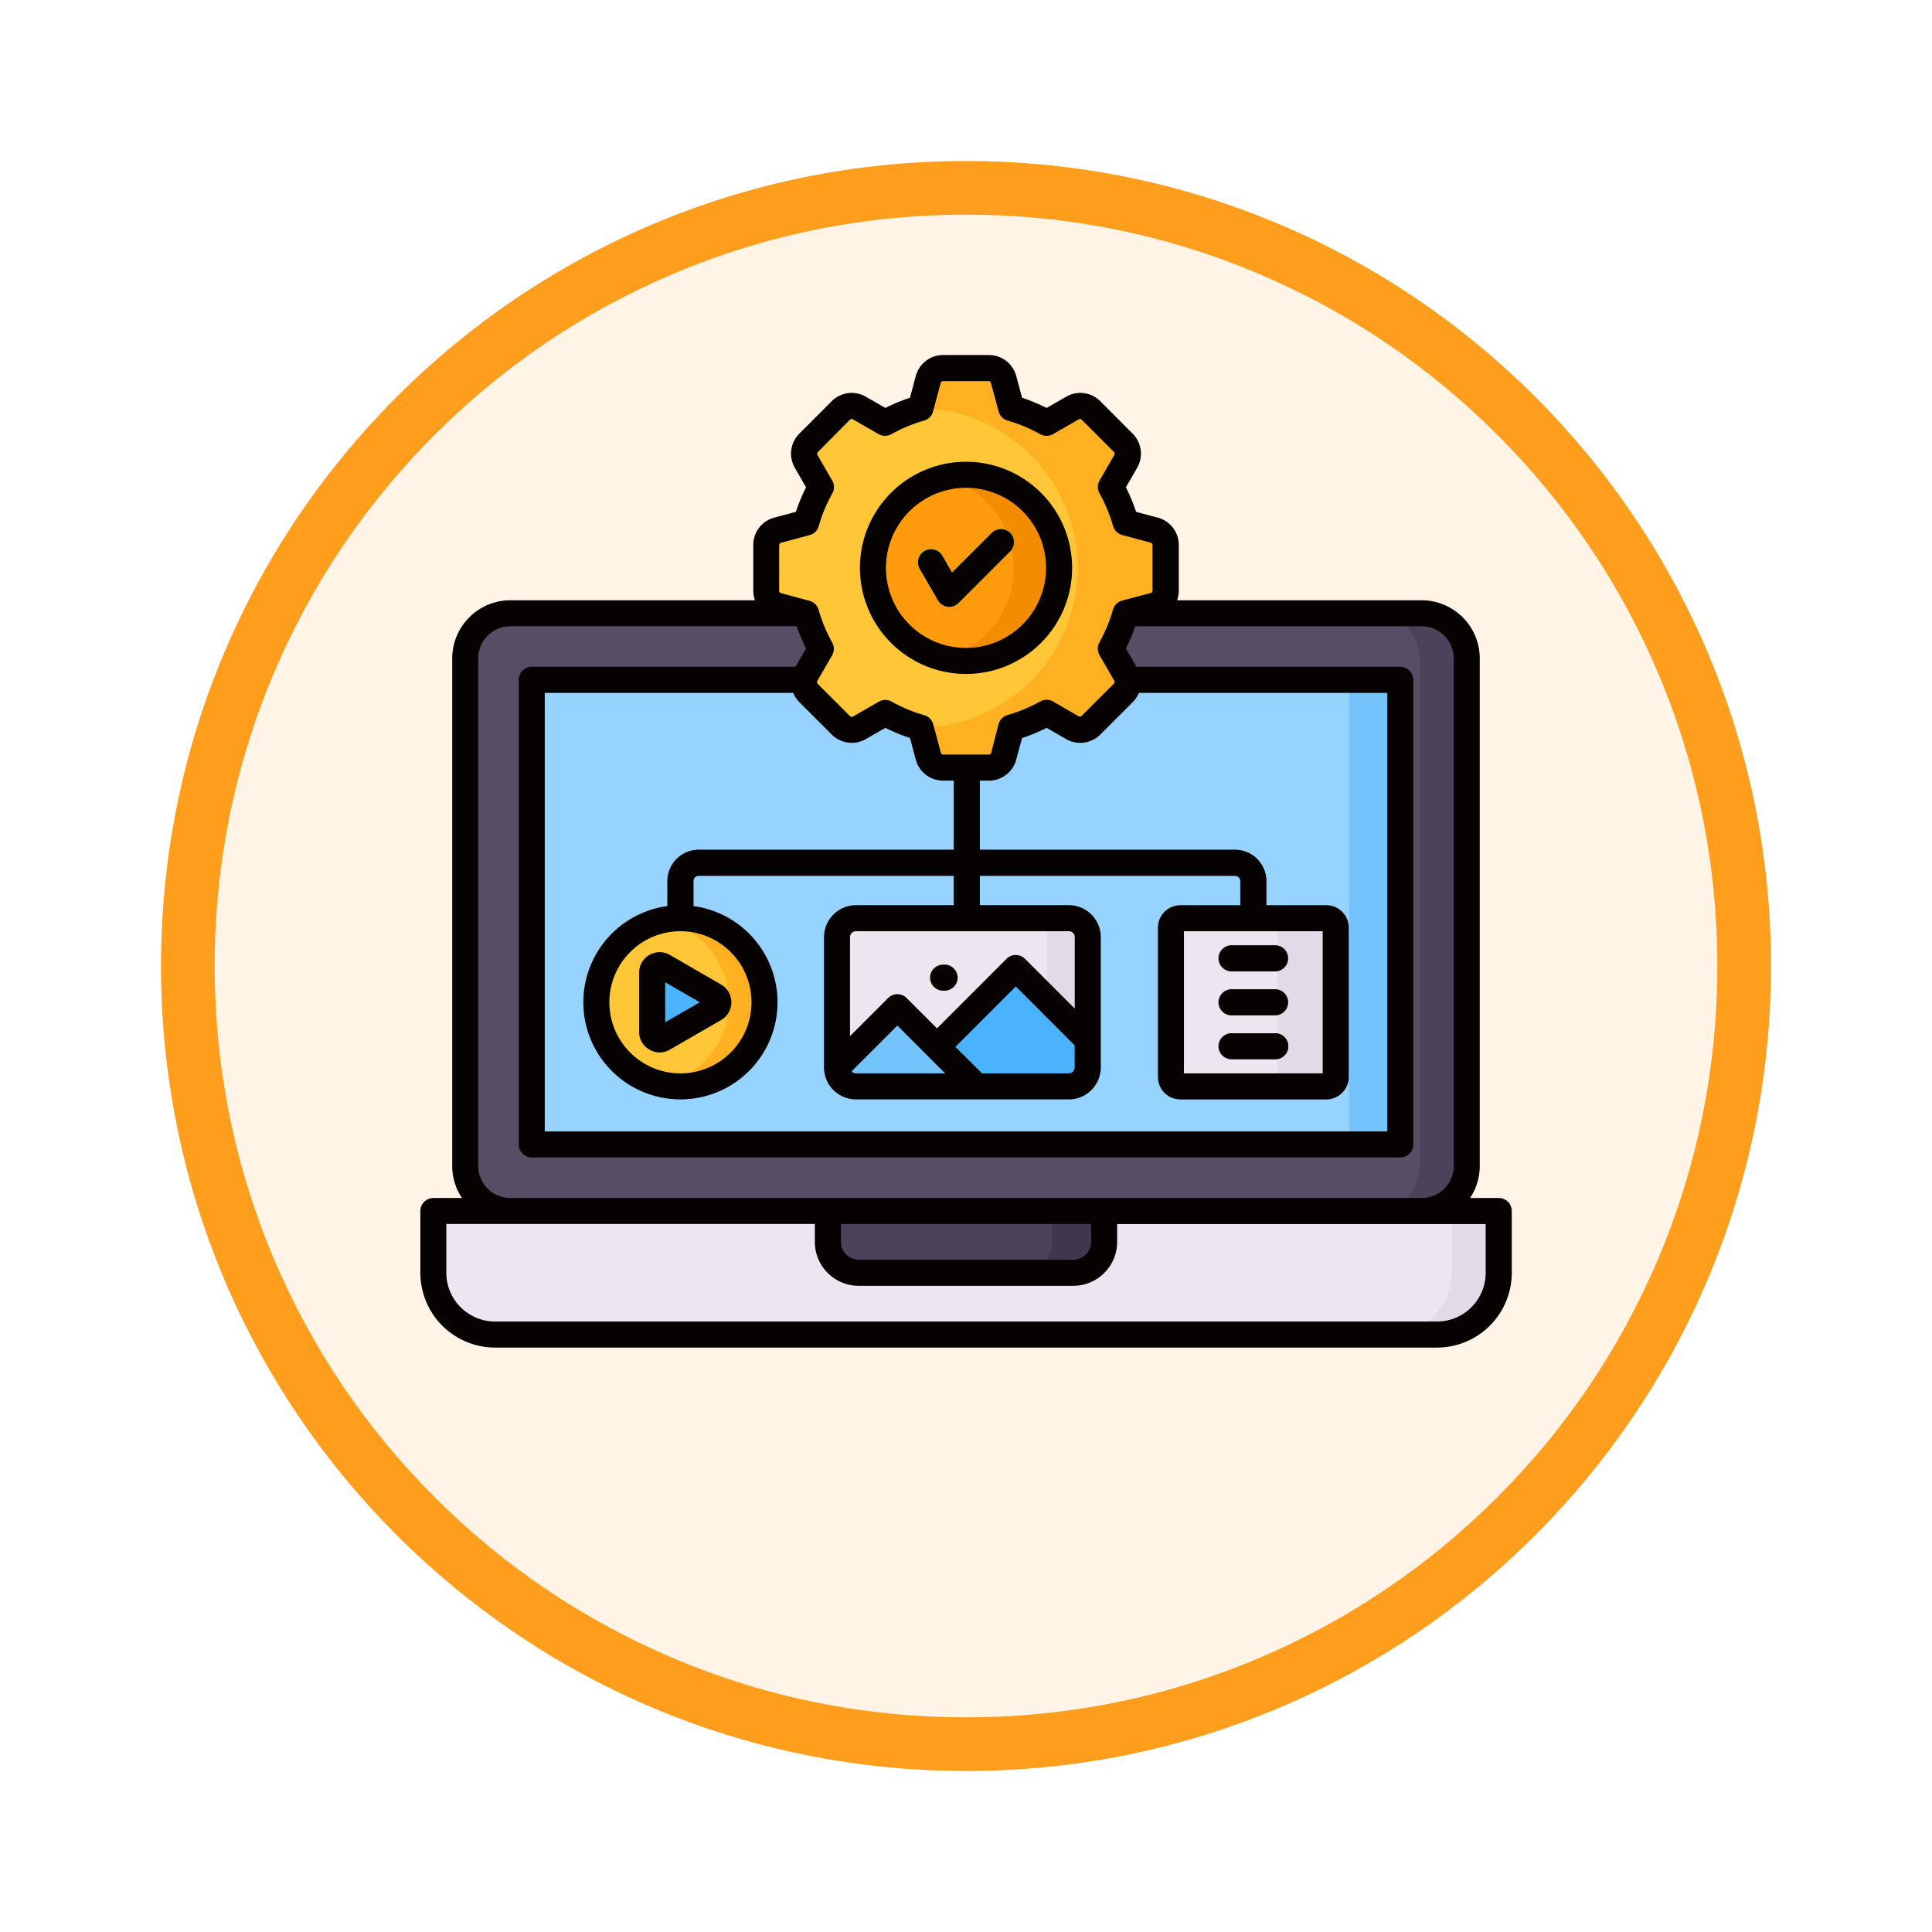<svg xmlns="http://www.w3.org/2000/svg" xmlns:xlink="http://www.w3.org/1999/xlink" width="108" height="108" viewBox="0 0 108 108">
  <defs>
    <filter id="Trazado_904820" x="0" y="0" width="108" height="108" filterUnits="userSpaceOnUse">
      <feOffset dy="3" input="SourceAlpha"/>
      <feGaussianBlur stdDeviation="3" result="blur"/>
      <feFlood flood-opacity="0.161"/>
      <feComposite operator="in" in2="blur"/>
      <feComposite in="SourceGraphic"/>
    </filter>
  </defs>
  <g id="Grupo_1207515" data-name="Grupo 1207515" transform="translate(9 6)">
    <g id="Grupo_1173585" data-name="Grupo 1173585" transform="translate(0 0)">
      <g id="Grupo_1173428" data-name="Grupo 1173428">
        <g id="Grupo_1171958" data-name="Grupo 1171958">
          <g id="Grupo_1167341" data-name="Grupo 1167341">
            <g id="Grupo_1166792" data-name="Grupo 1166792">
              <g transform="matrix(1, 0, 0, 1, -9, -6)" filter="url(#Trazado_904820)">
                <g id="Trazado_904820-2" data-name="Trazado 904820" transform="translate(9 6)" fill="#fff4e6">
                  <path d="M 45 88.5 C 39.127 88.5 33.43 87.35 28.068 85.082 C 22.889 82.891 18.236 79.755 14.241 75.759 C 10.245 71.764 7.109 67.112 4.918 61.932 C 2.65 56.57 1.5 50.873 1.5 45 C 1.5 39.127 2.65 33.43 4.918 28.068 C 7.109 22.889 10.245 18.236 14.241 14.241 C 18.236 10.245 22.889 7.109 28.068 4.918 C 33.43 2.65 39.127 1.5 45 1.5 C 50.873 1.5 56.57 2.65 61.932 4.918 C 67.111 7.109 71.764 10.245 75.759 14.241 C 79.755 18.236 82.891 22.889 85.082 28.068 C 87.35 33.43 88.5 39.127 88.5 45 C 88.5 50.873 87.35 56.57 85.082 61.932 C 82.891 67.112 79.755 71.764 75.759 75.759 C 71.764 79.755 67.111 82.891 61.932 85.082 C 56.57 87.35 50.873 88.5 45 88.5 Z" stroke="none"/>
                  <path d="M 45 3 C 39.329 3 33.829 4.11 28.653 6.299 C 23.652 8.415 19.16 11.443 15.302 15.302 C 11.443 19.16 8.415 23.652 6.299 28.653 C 4.11 33.829 3 39.329 3 45 C 3 50.671 4.11 56.171 6.299 61.347 C 8.415 66.348 11.443 70.84 15.302 74.699 C 19.16 78.557 23.652 81.585 28.653 83.701 C 33.829 85.89 39.329 87 45 87 C 50.671 87 56.171 85.89 61.347 83.701 C 66.348 81.585 70.84 78.557 74.698 74.699 C 78.557 70.84 81.585 66.348 83.701 61.347 C 85.89 56.171 87 50.671 87 45 C 87 39.329 85.89 33.829 83.701 28.653 C 81.585 23.652 78.557 19.16 74.698 15.302 C 70.84 11.443 66.348 8.415 61.347 6.299 C 56.171 4.11 50.671 3 45 3 M 45 0 C 69.853 0 90 20.147 90 45 C 90 69.853 69.853 90 45 90 C 20.147 90 -7.62939453125e-06 69.853 -7.62939453125e-06 45 C -7.62939453125e-06 20.147 20.147 0 45 0 Z" stroke="none" fill="#ff9d1c"/>
                </g>
              </g>
            </g>
          </g>
        </g>
      </g>
    </g>
    <g id="categorization_17226316" transform="translate(10.509 -12.981)">
      <path id="Trazado_1056092" data-name="Trazado 1056092" d="M27.26,179.475H78.2a2.531,2.531,0,0,0,2.522-2.525V148.583a2.531,2.531,0,0,0-2.522-2.525H27.26a2.532,2.532,0,0,0-2.525,2.525v28.366A2.532,2.532,0,0,0,27.26,179.475Z" transform="translate(-18.237 -104.795)" fill="#4b4359" fill-rule="evenodd"/>
      <path id="Trazado_1056093" data-name="Trazado 1056093" d="M27.26,179.475h48.3a2.532,2.532,0,0,0,2.525-2.525V148.583a2.532,2.532,0,0,0-2.525-2.525H27.26a2.532,2.532,0,0,0-2.525,2.525v28.366A2.532,2.532,0,0,0,27.26,179.475Z" transform="translate(-18.237 -104.795)" fill="#574e66" fill-rule="evenodd"/>
      <path id="Trazado_1056094" data-name="Trazado 1056094" d="M55.463,176.814h48.548v25.971H55.463Z" transform="translate(-45.246 -131.828)" fill="#96d3ff"/>
      <path id="Trazado_1056095" data-name="Trazado 1056095" d="M13.45,429.027H66.1a3.461,3.461,0,0,0,3.452-3.452v-3.452H9.995v3.452A3.462,3.462,0,0,0,13.45,429.027Z" transform="translate(-5.282 -347.444)" fill="#e1dae7" fill-rule="evenodd"/>
      <path id="Trazado_1056096" data-name="Trazado 1056096" d="M13.45,429.027H63.464a3.462,3.462,0,0,0,3.455-3.452v-3.452H10v3.452a3.462,3.462,0,0,0,3.455,3.452Z" transform="translate(-5.282 -347.444)" fill="#ebe6ef" fill-rule="evenodd"/>
      <path id="Trazado_1056097" data-name="Trazado 1056097" d="M193.933,425.577h11.992a1.729,1.729,0,0,0,1.726-1.726v-1.726H192.207v1.726A1.729,1.729,0,0,0,193.933,425.577Z" transform="translate(-165.438 -347.445)" fill="#40374f" fill-rule="evenodd"/>
      <path id="Trazado_1056098" data-name="Trazado 1056098" d="M193.933,425.577h9.086a1.732,1.732,0,0,0,1.729-1.726v-1.726H192.207v1.726A1.729,1.729,0,0,0,193.933,425.577Z" transform="translate(-165.438 -347.445)" fill="#4b4359" fill-rule="evenodd"/>
      <path id="Trazado_1056099" data-name="Trazado 1056099" d="M432.953,176.814h2.855v25.971h-2.855Z" transform="translate(-377.042 -131.828)" fill="#74c3fc"/>
      <path id="Trazado_1056100" data-name="Trazado 1056100" d="M134.122,225.791V223.42H119.855a.293.293,0,0,0-.209.089.3.3,0,0,0-.086.206v2.076h-1.451v-2.076a1.746,1.746,0,0,1,1.747-1.747h14.267v-4.591h1.451v4.591H149.84a1.746,1.746,0,0,1,1.747,1.747v2.076h-1.451v-2.076a.285.285,0,0,0-.089-.206.279.279,0,0,0-.206-.089H135.573v2.371h-1.451Z" transform="translate(-100.308 -167.482)" fill="#574e66"/>
      <path id="Trazado_1056101" data-name="Trazado 1056101" d="M177.453,35.079a9.333,9.333,0,0,1,1.983.823l1.427-.823a.867.867,0,0,1,1.053.137l.9.9.9.9a.862.862,0,0,1,.141,1.053l-.823,1.424a9.29,9.29,0,0,1,.823,1.987l1.589.425a.861.861,0,0,1,.645.844v2.532a.861.861,0,0,1-.645.844l-1.589.425a9.29,9.29,0,0,1-.823,1.987l.823,1.424a.862.862,0,0,1-.141,1.053l-.9.9-.9.9a.867.867,0,0,1-1.053.137l-1.427-.823a9.336,9.336,0,0,1-1.983.823l-.429,1.589a.86.86,0,0,1-.841.649h-2.536a.863.863,0,0,1-.841-.649l-.429-1.589a9.333,9.333,0,0,1-1.983-.823l-1.427.823a.867.867,0,0,1-1.053-.137l-.9-.9-.9-.9a.862.862,0,0,1-.141-1.053l.823-1.424a9.288,9.288,0,0,1-.823-1.987l-1.589-.425a.861.861,0,0,1-.645-.844V42.745a.86.86,0,0,1,.645-.844l1.589-.425a9.29,9.29,0,0,1,.823-1.987l-.823-1.427a.858.858,0,0,1,.141-1.05l.9-.9.9-.9a.867.867,0,0,1,1.053-.137l1.427.823a9.289,9.289,0,0,1,1.987-.823l.425-1.589a.863.863,0,0,1,.841-.649h2.536a.86.86,0,0,1,.841.649l.429,1.589Z" transform="translate(-140.424 -5.283)" fill="#ffc738" fill-rule="evenodd"/>
      <path id="Trazado_1056102" data-name="Trazado 1056102" d="M240.113,35.079a9.334,9.334,0,0,1,1.983.823l1.427-.823a.867.867,0,0,1,1.053.137l.9.9.9.9a.862.862,0,0,1,.141,1.053l-.823,1.424a9.291,9.291,0,0,1,.823,1.987l1.589.425a.861.861,0,0,1,.645.844v2.532a.861.861,0,0,1-.645.844l-1.589.425a9.291,9.291,0,0,1-.823,1.987l.823,1.424a.862.862,0,0,1-.141,1.053l-.9.9-.9.9a.868.868,0,0,1-1.053.137l-1.427-.823a9.336,9.336,0,0,1-1.983.823l-.429,1.589a.86.86,0,0,1-.841.649h-2.536a.863.863,0,0,1-.841-.649l-.429-1.589h0a8.933,8.933,0,0,0,0-17.863l.425-1.589a.863.863,0,0,1,.841-.649h2.536a.86.86,0,0,1,.841.649Z" transform="translate(-203.084 -5.283)" fill="#ffb122" fill-rule="evenodd"/>
      <path id="Trazado_1056103" data-name="Trazado 1056103" d="M218.217,92.54a5.2,5.2,0,1,0-5.205-5.2A5.212,5.212,0,0,0,218.217,92.54Z" transform="translate(-183.724 -48.611)" fill="#f28d00" fill-rule="evenodd"/>
      <path id="Trazado_1056104" data-name="Trazado 1056104" d="M216.945,93.5a5.2,5.2,0,0,1,0-10.091,5.2,5.2,0,0,1,0,10.091Z" transform="translate(-183.725 -49.733)" fill="#ff9b0d" fill-rule="evenodd"/>
      <path id="Trazado_1056105" data-name="Trazado 1056105" d="M233.9,109.349a.724.724,0,1,1,1.252-.727l.552.954,2.234-2.23a.725.725,0,0,1,1.026,1.026l-2.9,2.9h0a.713.713,0,0,1-.148.117.728.728,0,0,1-.992-.264l-1.022-1.774Z" transform="translate(-201.996 -70.58)" fill="#08a88a"/>
      <g id="Grupo_1209015" data-name="Grupo 1209015" transform="translate(13.823 58.309)">
        <path id="Trazado_1056106" data-name="Trazado 1056106" d="M89.959,296.288a4.7,4.7,0,1,0-4.7-4.7,4.713,4.713,0,0,0,4.7,4.7Z" transform="translate(-85.255 -286.883)" fill="#ffb122" fill-rule="evenodd"/>
        <path id="Trazado_1056107" data-name="Trazado 1056107" d="M88.955,296.951a4.7,4.7,0,0,1,0-9.189,4.7,4.7,0,0,1,0,9.189Z" transform="translate(-85.256 -287.656)" fill="#ffc738" fill-rule="evenodd"/>
        <path id="Trazado_1056108" data-name="Trazado 1056108" d="M114.54,310.3l-2.858-1.65a.42.42,0,0,0-.631.364v3.3a.415.415,0,0,0,.209.364.421.421,0,0,0,.422,0l2.858-1.654a.417.417,0,0,0,0-.727Z" transform="translate(-107.928 -305.962)" fill="#4bb3fd" fill-rule="evenodd"/>
        <path id="Trazado_1056109" data-name="Trazado 1056109" d="M197.49,296.288h11.9a1.06,1.06,0,0,0,1.057-1.06V287.94a1.06,1.06,0,0,0-1.057-1.057h-11.9a1.062,1.062,0,0,0-1.06,1.057v7.288A1.063,1.063,0,0,0,197.49,296.288Z" transform="translate(-182.973 -286.883)" fill="#e1dae7" fill-rule="evenodd"/>
        <path id="Trazado_1056110" data-name="Trazado 1056110" d="M197.49,296.288h9.625a1.063,1.063,0,0,0,1.06-1.06V287.94a1.062,1.062,0,0,0-1.06-1.057H197.49a1.062,1.062,0,0,0-1.06,1.057v7.288A1.063,1.063,0,0,0,197.49,296.288Z" transform="translate(-182.973 -286.883)" fill="#ebe6ef" fill-rule="evenodd"/>
        <path id="Trazado_1056111" data-name="Trazado 1056111" d="M244.795,316.52h5.154a1.06,1.06,0,0,0,1.057-1.06v-1.534l-4.021-4.025-4.406,4.4,2.217,2.217Z" transform="translate(-223.535 -307.115)" fill="#4bb3fd" fill-rule="evenodd"/>
        <path id="Trazado_1056112" data-name="Trazado 1056112" d="M197.49,332.416h6.742l-4.43-4.43-3.373,3.369A1.063,1.063,0,0,0,197.49,332.416Z" transform="translate(-182.973 -323.011)" fill="#74c3fc" fill-rule="evenodd"/>
      </g>
      <path id="Trazado_1056113" data-name="Trazado 1056113" d="M240.159,309.822a.726.726,0,1,1,0-1.451h.082a.726.726,0,0,1,0,1.451Z" transform="translate(-206.946 -247.461)" fill="#ffc738"/>
      <path id="Trazado_1056114" data-name="Trazado 1056114" d="M351.163,296.289h8.156a.532.532,0,0,0,.528-.532v-8.345a.529.529,0,0,0-.528-.528h-8.156a.529.529,0,0,0-.528.528v8.345A.532.532,0,0,0,351.163,296.289Z" transform="translate(-304.689 -228.575)" fill="#e1dae7" fill-rule="evenodd"/>
      <path id="Trazado_1056115" data-name="Trazado 1056115" d="M351.163,296.289h4.91a.532.532,0,0,0,.528-.532v-8.345a.529.529,0,0,0-.528-.528h-4.91a.529.529,0,0,0-.528.528v8.345A.532.532,0,0,0,351.163,296.289Z" transform="translate(-304.689 -228.575)" fill="#ebe6ef" fill-rule="evenodd"/>
      <path id="Trazado_1056116" data-name="Trazado 1056116" d="M373.472,300.864a.726.726,0,1,1,0-1.451h2.405a.726.726,0,1,1,0,1.451Zm0,4.917a.726.726,0,1,1,0-1.451h2.405a.726.726,0,1,1,0,1.451Zm0-2.457a.726.726,0,1,1,0-1.451h2.405a.726.726,0,1,1,0,1.451Z" transform="translate(-324.122 -239.587)" fill="#574e66"/>
      <path id="Trazado_1056117" data-name="Trazado 1056117" d="M31.9,38.768a.729.729,0,0,1,1.263-.727l.549.95,2.23-2.23a.728.728,0,0,1,1.029,1.029l-2.9,2.9a.738.738,0,0,1-.515.209.468.468,0,0,1-.1-.007.712.712,0,0,1-.532-.357L31.9,38.768Zm2.594-4.519a4.476,4.476,0,1,1-4.478,4.478A4.482,4.482,0,0,1,34.493,34.25Zm0,10.407a5.931,5.931,0,1,0-5.933-5.929A5.935,5.935,0,0,0,34.493,44.656Zm14.13,20.81a.725.725,0,0,1,.727-.724h2.405a.726.726,0,1,1,0,1.451H49.35A.728.728,0,0,1,48.623,65.467Zm0-4.914a.726.726,0,0,1,.727-.727h2.405a.727.727,0,1,1,0,1.455H49.35A.73.73,0,0,1,48.623,60.553Zm0,2.457a.728.728,0,0,1,.727-.727h2.405a.727.727,0,1,1,0,1.455H49.35A.726.726,0,0,1,48.623,63.01Zm-14.6-1.376a.728.728,0,0,1-.727.727h-.082a.727.727,0,0,1,0-1.455H33.3A.728.728,0,0,1,34.023,61.634Zm-16.35.254,1.939,1.122-1.939,1.119Zm-.882,3.768a1.14,1.14,0,0,0,.576.158,1.11,1.11,0,0,0,.573-.158L20.806,64a1.146,1.146,0,0,0-.01-1.987l-2.862-1.654a1.138,1.138,0,0,0-1.136,0s-.007,0-.014.007a1.143,1.143,0,0,0-.566.992v3.3a1.129,1.129,0,0,0,.573.995ZM63.542,78.132a2.727,2.727,0,0,1-2.724,2.724H8.169a2.73,2.73,0,0,1-2.728-2.724V75.4h20.6v1A2.455,2.455,0,0,0,28.5,78.859H40.487a2.455,2.455,0,0,0,2.453-2.453v-1h20.6ZM41.486,75.4v1a1,1,0,0,1-1,1H28.5a1,1,0,0,1-1-1v-1H41.486ZM7.225,43.788a1.8,1.8,0,0,1,1.8-1.8h16a10.132,10.132,0,0,0,.525,1.242l-.59,1.022H10.217a.728.728,0,0,0-.727.731V70.957a.728.728,0,0,0,.727.727H58.765a.728.728,0,0,0,.727-.727V44.986a.729.729,0,0,0-.727-.731H44.021l-.59-1.022a10.148,10.148,0,0,0,.525-1.242H59.963a1.8,1.8,0,0,1,1.795,1.8V72.151a1.8,1.8,0,0,1-1.795,1.8H9.023a1.8,1.8,0,0,1-1.8-1.8V43.788ZM54.432,59.037v7.947H46.674V59.037Zm-35.9,0a3.973,3.973,0,1,1-3.977,3.973A3.976,3.976,0,0,1,18.528,59.037ZM33.81,54.483H19.547A1.751,1.751,0,0,0,17.8,56.237V57.63a5.428,5.428,0,1,0,1.455,0V56.237a.3.3,0,0,1,.292-.3H33.81v1.644H28.341a1.789,1.789,0,0,0-1.788,1.788v7.285a1.788,1.788,0,0,0,1.788,1.784h11.9a1.785,1.785,0,0,0,1.784-1.784V59.369a1.786,1.786,0,0,0-1.784-1.788H35.265V55.938H49.532a.3.3,0,0,1,.292.3v1.345H46.475a1.256,1.256,0,0,0-1.256,1.256v8.345a1.256,1.256,0,0,0,1.256,1.256h8.156a1.256,1.256,0,0,0,1.256-1.256V58.838a1.256,1.256,0,0,0-1.256-1.256H51.279V56.237a1.751,1.751,0,0,0-1.746-1.753H35.265V50.62h.494A1.581,1.581,0,0,0,37.3,49.44l.323-1.2A10.416,10.416,0,0,0,39,47.669l1.077.621a1.589,1.589,0,0,0,1.932-.257L43.8,46.242a1.672,1.672,0,0,0,.357-.528H58.038V70.229H10.944V45.713H24.831a1.605,1.605,0,0,0,.353.528l1.791,1.791a1.585,1.585,0,0,0,1.932.257l1.077-.621a9.811,9.811,0,0,0,1.376.566l.319,1.2a1.581,1.581,0,0,0,1.544,1.184h.587v3.864Zm-.484,12.5H28.341a.335.335,0,0,1-.247-.113l2.56-2.56,2.673,2.673Zm7.24-1.565v1.235a.334.334,0,0,1-.329.329H35.385L33.9,65.5l3.376-3.376,3.294,3.3Zm-2.779-4.838a.725.725,0,0,0-1.029,0L32.87,64.468l-1.7-1.7a.729.729,0,0,0-1.029,0L28.008,64.9V59.369a.335.335,0,0,1,.333-.333h11.9a.33.33,0,0,1,.329.333V63.36l-2.779-2.779ZM24.052,37.458a.133.133,0,0,1,.106-.137l1.589-.425a.723.723,0,0,0,.511-.5,8.605,8.605,0,0,1,.758-1.829.723.723,0,0,0,0-.717l-.823-1.427a.137.137,0,0,1,.024-.178L28,30.448a.133.133,0,0,1,.175-.021l1.427.82a.731.731,0,0,0,.717.007,8.471,8.471,0,0,1,1.832-.762.723.723,0,0,0,.5-.511l.425-1.589a.137.137,0,0,1,.137-.106h2.536a.13.13,0,0,1,.137.11l.429,1.585a.723.723,0,0,0,.5.511,8.691,8.691,0,0,1,1.829.762.731.731,0,0,0,.717-.007l1.431-.823a.133.133,0,0,1,.172.024l1.791,1.791a.142.142,0,0,1,.027.178l-.827,1.427a.731.731,0,0,0,0,.717,8.609,8.609,0,0,1,.758,1.829.729.729,0,0,0,.511.5l1.592.425a.133.133,0,0,1,.1.137v2.536a.139.139,0,0,1-.106.144l-1.589.422a.741.741,0,0,0-.511.5,8.606,8.606,0,0,1-.758,1.829.732.732,0,0,0,0,.717l.823,1.427a.138.138,0,0,1-.024.178l-1.791,1.791a.141.141,0,0,1-.175.024l-1.427-.823a.723.723,0,0,0-.717-.007,8.614,8.614,0,0,1-1.829.762.724.724,0,0,0-.5.508L35.9,49.062a.13.13,0,0,1-.137.1H33.223a.133.133,0,0,1-.137-.1l-.425-1.592a.724.724,0,0,0-.5-.508,8.643,8.643,0,0,1-1.832-.762.716.716,0,0,0-.353-.093.735.735,0,0,0-.364.1l-1.427.823A.141.141,0,0,1,28,47.007l-1.791-1.791a.138.138,0,0,1-.024-.178l.823-1.427a.723.723,0,0,0,0-.717,8.534,8.534,0,0,1-.758-1.829.73.73,0,0,0-.511-.5l-1.592-.429a.133.133,0,0,1-.1-.141V37.458ZM64.269,73.949h-1.6a3.228,3.228,0,0,0,.542-1.8V43.788a3.257,3.257,0,0,0-3.249-3.253H46.293a1.649,1.649,0,0,0,.093-.542V37.458A1.581,1.581,0,0,0,45.2,35.914L44,35.594a9.993,9.993,0,0,0-.57-1.373l.624-1.081a1.585,1.585,0,0,0-.257-1.928l-1.791-1.795a1.576,1.576,0,0,0-1.932-.25L39,29.785a10.411,10.411,0,0,0-1.373-.57l-.323-1.2a1.58,1.58,0,0,0-1.544-1.187H33.223a1.58,1.58,0,0,0-1.544,1.187l-.319,1.2a10.267,10.267,0,0,0-1.376.57l-1.074-.618a1.58,1.58,0,0,0-1.935.25l-1.791,1.795a1.585,1.585,0,0,0-.257,1.928l.624,1.081a9.972,9.972,0,0,0-.57,1.373l-1.2.319A1.58,1.58,0,0,0,22.6,37.458v2.536a1.649,1.649,0,0,0,.093.542H9.023A3.257,3.257,0,0,0,5.77,43.788V72.151a3.2,3.2,0,0,0,.546,1.8h-1.6a.728.728,0,0,0-.727.727v3.455a4.185,4.185,0,0,0,4.183,4.179H60.817A4.182,4.182,0,0,0,65,78.131V74.676a.728.728,0,0,0-.727-.727Z" transform="translate(0)" fill="#070202"/>
    </g>
  </g>
</svg>
